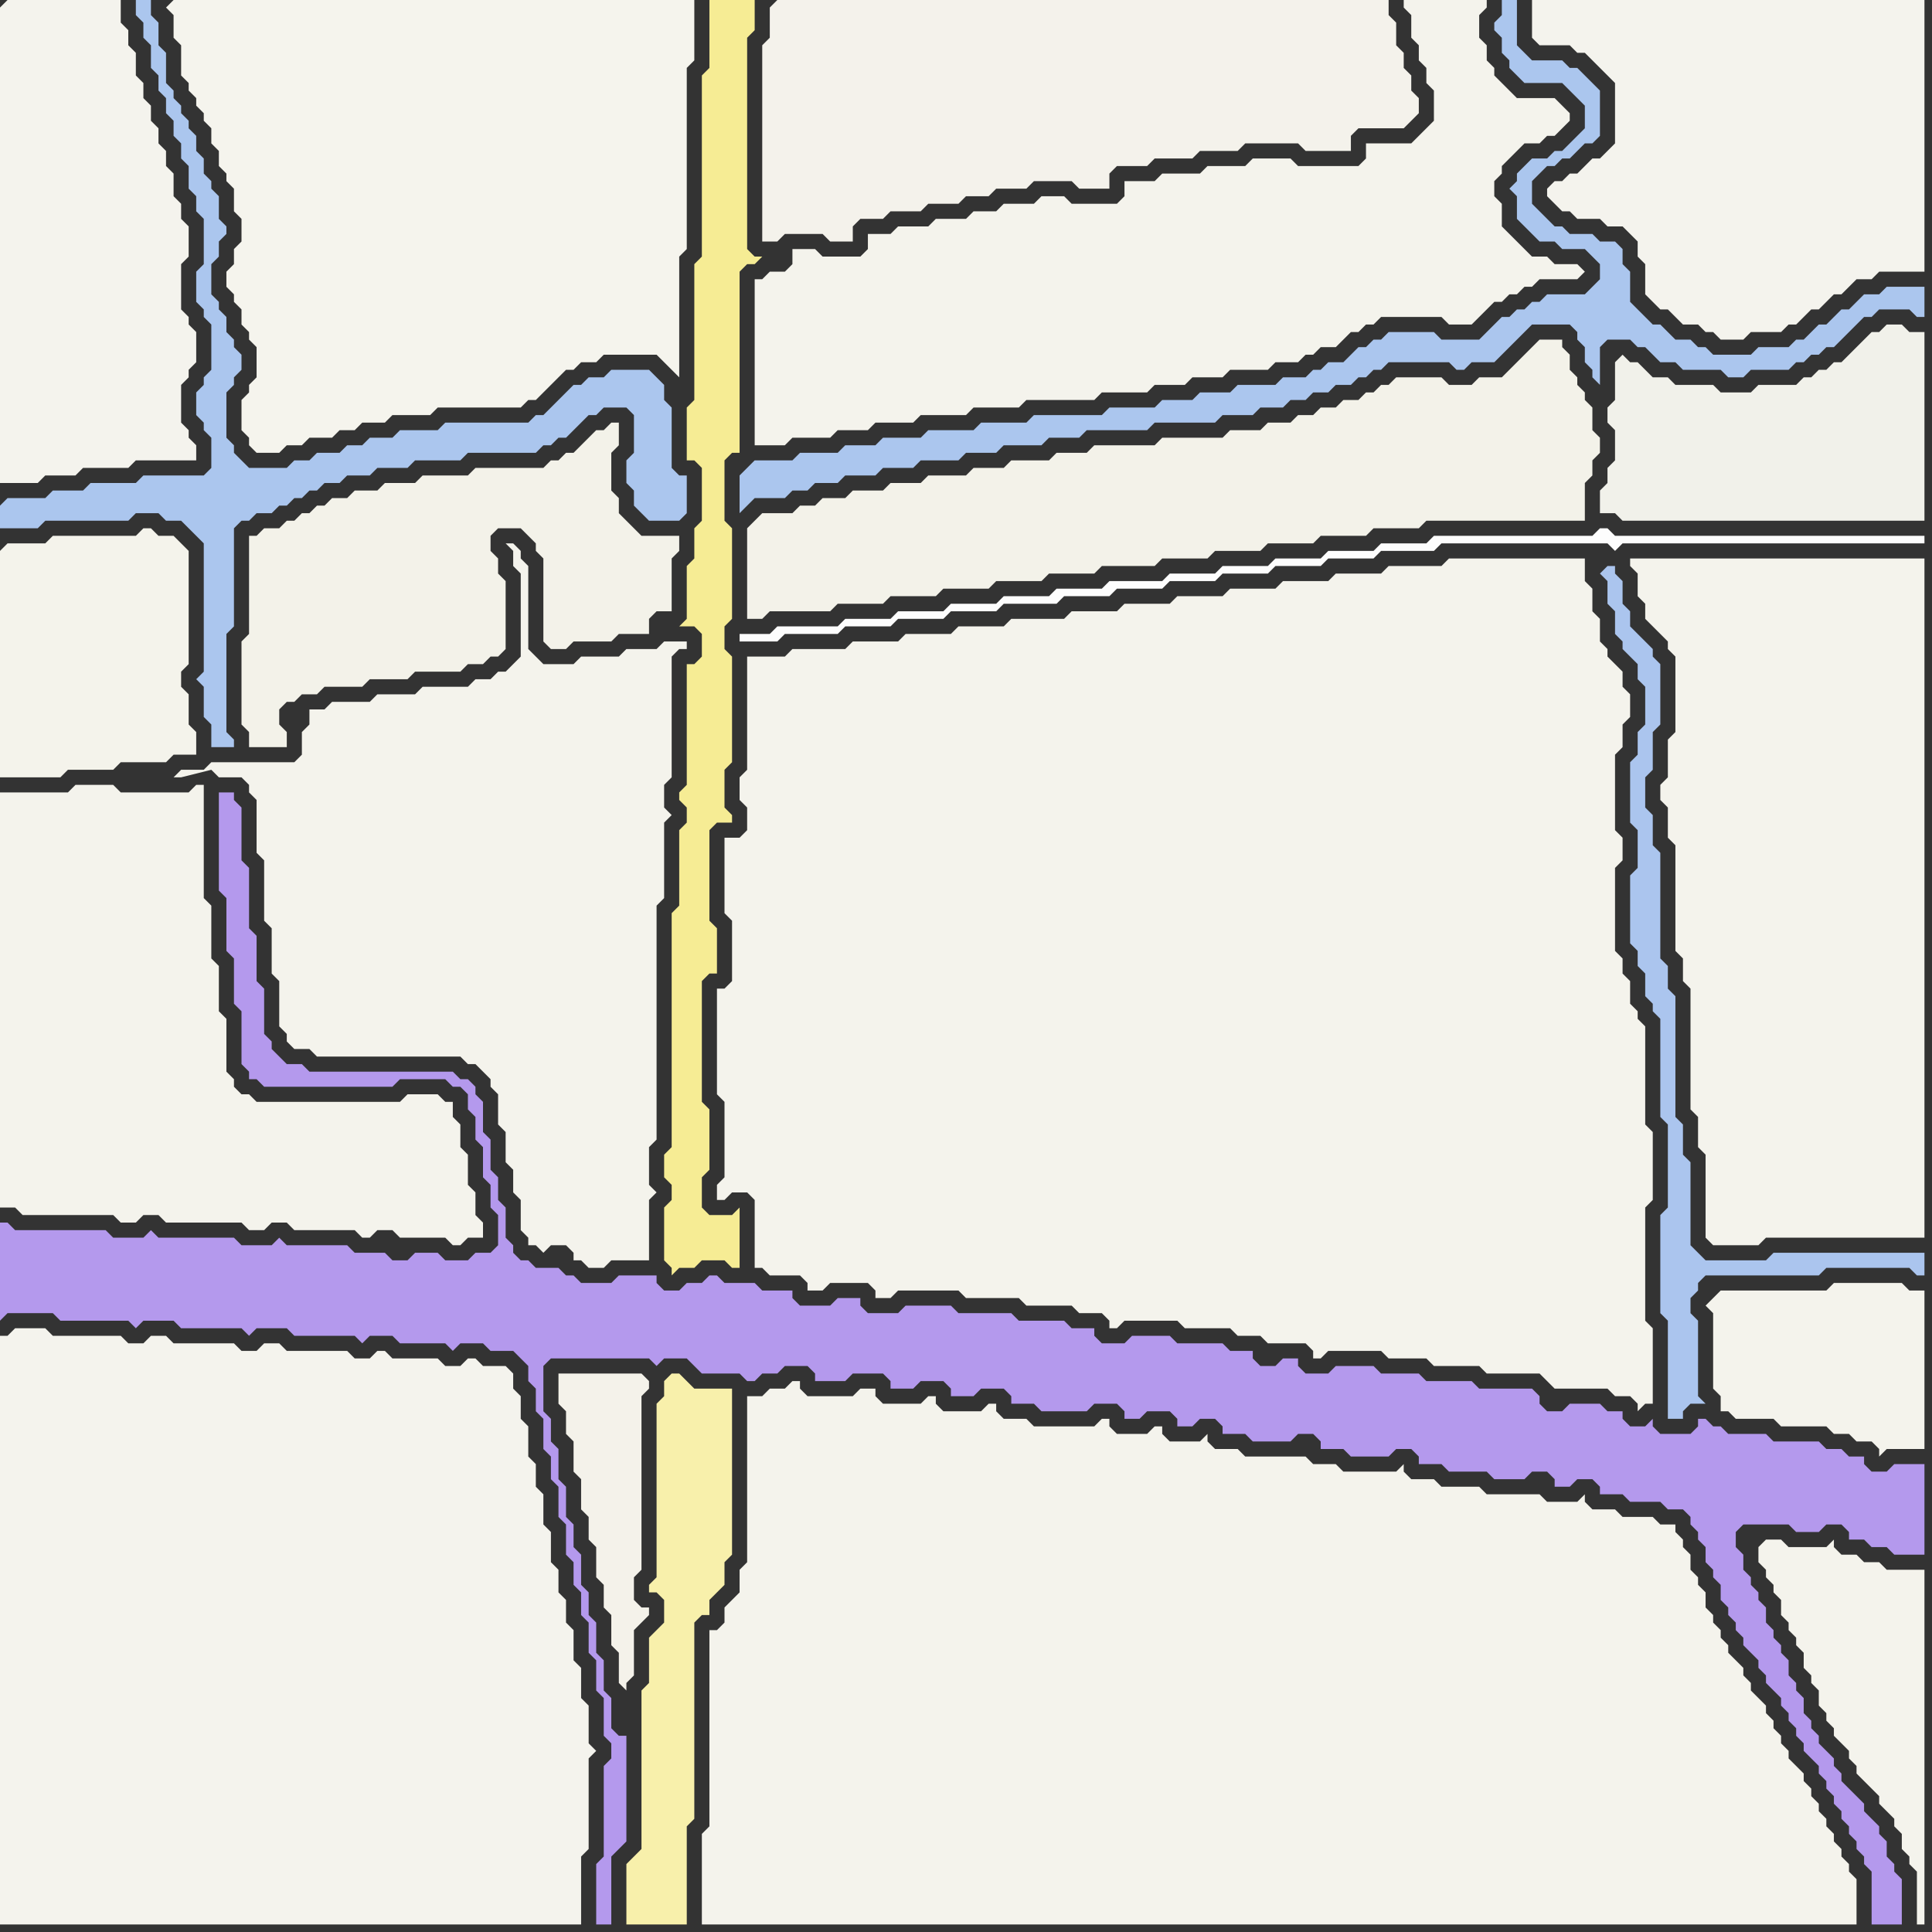 <svg width="256" height="256" xmlns="http://www.w3.org/2000/svg"><rect width="100%" height="100%" fill="#333333" stroke="none"/><script> 
var tempColor;
function hoverPath(evt){
obj = evt.target;
tempColor = obj.getAttribute("fill");
obj.setAttribute("fill","red");
//alert(tempColor);
//obj.setAttribute("stroke","red");}
function recoverPath(evt){
obj = evt.target;
obj.setAttribute("fill", tempColor);
//obj.setAttribute("stroke", tempColor);
}</script><path onmouseover="hoverPath(evt)" onmouseout="recoverPath(evt)" fill="rgb(244,243,236)" d="M  0,110l 0,50 2,0 1,1 12,0 1,1 2,0 1,-1 2,0 1,1 10,0 1,1 2,0 1,-1 2,0 1,1 8,0 1,1 1,0 1,-1 2,0 1,1 6,0 1,1 1,0 1,-1 2,0 0,-2 -1,-1 0,-3 -1,-1 0,-4 -1,-1 0,-3 -1,-1 0,-2 -1,0 -1,-1 -4,0 -1,1 -19,0 -1,-1 -1,0 -1,-1 0,-1 -1,-1 0,-7 -1,-1 0,-6 -1,-1 0,-7 -1,-1 0,-15 -1,0 -1,1 -9,0 -1,-1 -5,0 -1,1 -9,0Z"/>
<path onmouseover="hoverPath(evt)" onmouseout="recoverPath(evt)" fill="rgb(244,243,236)" d="M  34,106l 0,7 1,1 0,8 1,1 0,6 1,1 0,6 1,1 0,1 1,1 2,0 1,1 19,0 1,1 1,0 1,1 1,1 0,1 1,1 0,4 1,1 0,4 1,1 0,3 1,1 0,4 1,1 0,1 1,0 1,1 1,-1 2,0 1,1 0,1 1,0 1,1 2,0 1,-1 5,0 0,-8 1,-1 -1,-1 0,-5 1,-1 0,-31 1,-1 0,-10 1,-1 -1,-1 0,-3 1,-1 0,-16 1,-1 1,0 0,-1 -3,0 -1,1 -4,0 -1,1 -5,0 -1,1 -4,0 -1,-1 -1,-1 0,-11 -1,-1 0,-1 -1,-1 -1,0 1,1 0,2 1,1 0,11 -1,1 -1,1 -1,0 -1,1 -2,0 -1,1 -6,0 -1,1 -5,0 -1,1 -5,0 -1,1 -2,0 0,2 -1,1 0,3 -1,1 -11,0 -1,1 -3,0 -1,1 1,0 4,-1 1,1 3,0 1,1 0,1 1,1Z"/>
<path onmouseover="hoverPath(evt)" onmouseout="recoverPath(evt)" fill="rgb(244,242,234)" d="M  74,182l 0,4 1,1 0,3 1,1 0,4 1,1 0,4 1,1 0,3 1,1 0,4 1,1 0,3 1,1 0,4 1,1 0,4 1,1 0,-1 1,-1 0,-6 1,-1 1,-1 0,-1 -1,0 -1,-1 0,-3 1,-1 0,-23 1,-1 0,-1 -1,-1Z"/>
<path onmouseover="hoverPath(evt)" onmouseout="recoverPath(evt)" fill="rgb(253,253,253)" d="M  98,84l 0,1 5,0 1,-1 7,0 1,-1 6,0 1,-1 6,0 1,-1 6,0 1,-1 7,0 1,-1 6,0 1,-1 6,0 1,-1 6,0 1,-1 6,0 1,-1 6,0 1,-1 6,0 1,-1 7,0 1,-1 22,0 1,1 1,-1 40,0 0,-1 -41,0 -1,-1 -1,0 -1,1 -21,0 -1,1 -6,0 -1,1 -6,0 -1,1 -6,0 -1,1 -6,0 -1,1 -6,0 -1,1 -7,0 -1,1 -6,0 -1,1 -6,0 -1,1 -6,0 -1,1 -6,0 -1,1 -6,0 -1,1 -8,0 -1,1Z"/>
<path onmouseover="hoverPath(evt)" onmouseout="recoverPath(evt)" fill="rgb(244,243,236)" d="M  101,37l -1,0 0,22 4,0 1,-1 5,0 1,-1 4,0 1,-1 5,0 1,-1 6,0 1,-1 6,0 1,-1 9,0 1,-1 6,0 1,-1 4,0 1,-1 4,0 1,-1 5,0 1,-1 3,0 1,-1 1,0 1,-1 2,0 1,-1 1,-1 1,0 1,-1 1,0 1,-1 8,0 1,1 3,0 1,-1 1,-1 1,-1 1,0 1,-1 1,0 1,-1 1,0 1,-1 5,0 1,-1 -1,-1 -3,0 -1,-1 -2,0 -1,-1 -1,-1 -1,-1 -1,-1 0,-3 -1,-1 0,-2 1,-1 0,-1 1,-1 1,-1 1,-1 2,0 1,-1 1,0 1,-1 1,-1 0,-1 -2,-2 -5,0 -1,-1 -1,-1 -1,-1 0,-1 -1,-1 0,-2 -1,-1 0,-3 1,-1 0,-1 -11,0 0,1 1,1 0,3 1,1 0,2 1,1 0,2 1,1 0,4 -1,1 -1,1 -1,1 -6,0 0,2 -1,1 -8,0 -1,-1 -5,0 -1,1 -5,0 -1,1 -5,0 -1,1 -4,0 0,2 -1,1 -6,0 -1,-1 -3,0 -1,1 -4,0 -1,1 -3,0 -1,1 -4,0 -1,1 -4,0 -1,1 -3,0 0,2 -1,1 -5,0 -1,-1 -3,0 0,2 -1,1 -2,0 -1,1Z"/>
<path onmouseover="hoverPath(evt)" onmouseout="recoverPath(evt)" fill="rgb(171,197,238)" d="M  212,76l 0,0 1,1 0,3 1,1 0,3 1,1 0,1 1,1 1,1 0,2 1,1 0,5 -1,1 0,3 -1,1 0,8 1,1 0,5 -1,1 0,9 1,1 0,2 1,1 0,3 1,1 0,1 1,1 0,13 1,1 0,11 -1,1 0,13 1,1 0,13 2,0 0,-1 1,-1 2,0 -1,-1 0,-10 -1,-1 0,-2 1,-1 0,-1 1,-1 15,0 1,-1 11,0 1,1 1,0 0,-3 -20,0 -1,1 -8,0 -1,-1 -1,-1 0,-11 -1,-1 0,-4 -1,-1 0,-16 -1,-1 0,-3 -1,-1 0,-14 -1,-1 0,-4 -1,-1 0,-4 1,-1 0,-5 1,-1 0,-8 -1,-1 0,-1 -1,-1 -1,-1 -1,-1 0,-2 -1,-1 0,-3 -1,-1 0,-1 -1,0 -1,1Z"/>
<path onmouseover="hoverPath(evt)" onmouseout="recoverPath(evt)" fill="rgb(241,241,234)" d="M  214,48l 0,5 -1,1 0,2 1,1 0,4 -1,1 0,2 -1,1 0,3 2,0 1,1 40,0 0,-25 -2,0 -1,-1 -2,0 -1,1 -1,0 -1,1 -1,1 -1,1 -1,1 -1,0 -1,1 -1,0 -1,1 -1,0 -1,1 -5,0 -1,1 -4,0 -1,-1 -5,0 -1,-1 -2,0 -2,-2 -1,0 -1,-1 -1,1Z"/>
<path onmouseover="hoverPath(evt)" onmouseout="recoverPath(evt)" fill="rgb(244,243,236)" d="M  217,76l 0,3 1,1 0,2 1,1 1,1 1,1 0,1 1,1 0,10 -1,1 0,5 -1,1 0,2 1,1 0,4 1,1 0,14 1,1 0,3 1,1 0,16 1,1 0,4 1,1 0,11 1,1 6,0 1,-1 21,0 0,-90 -39,0 0,1 1,1Z"/>
<path onmouseover="hoverPath(evt)" onmouseout="recoverPath(evt)" fill="rgb(244,243,236)" d="M  227,172l -1,1 1,1 0,10 1,1 0,2 1,0 1,1 5,0 1,1 6,0 1,1 2,0 1,1 2,0 1,1 0,1 1,-1 5,0 0,-21 -2,0 -1,-1 -9,0 -1,1 -14,0 -1,1Z"/>
<path onmouseover="hoverPath(evt)" onmouseout="recoverPath(evt)" fill="rgb(244,243,237)" d="M  0,1l 0,63 5,0 1,-1 4,0 1,-1 6,0 1,-1 8,0 0,-2 -1,-1 0,-1 -1,-1 0,-5 1,-1 0,-1 1,-1 0,-4 -1,-1 0,-1 -1,-1 0,-6 1,-1 0,-4 -1,-1 0,-2 -1,-1 0,-3 -1,-1 0,-2 -1,-1 0,-2 -1,-1 0,-2 -1,-1 0,-2 -1,-1 0,-3 -1,-1 0,-2 -1,-1 0,-3 -15,0 -1,1Z"/>
<path onmouseover="hoverPath(evt)" onmouseout="recoverPath(evt)" fill="rgb(171,198,238)" d="M  0,67l 0,3 5,0 1,-1 11,0 1,-1 3,0 1,1 2,0 1,1 1,1 1,1 0,17 -1,1 1,1 0,4 1,1 0,3 3,0 0,-1 -1,-1 0,-13 1,-1 0,-13 1,-1 1,0 1,-1 2,0 1,-1 1,0 1,-1 1,0 1,-1 1,0 1,-1 2,0 1,-1 3,0 1,-1 4,0 1,-1 6,0 1,-1 9,0 1,-1 1,0 1,-1 1,0 2,-2 1,-1 1,0 1,-1 3,0 1,1 0,5 -1,1 0,3 1,1 0,2 1,1 1,1 4,0 1,-1 0,-5 -1,0 -1,-1 0,-8 -1,-1 0,-2 -1,-1 -1,-1 -5,0 -1,1 -2,0 -1,1 -1,0 -1,1 -1,1 -1,1 -1,1 -1,0 -1,1 -11,0 -1,1 -5,0 -1,1 -3,0 -1,1 -2,0 -1,1 -3,0 -1,1 -2,0 -1,1 -5,0 -1,-1 -1,-1 0,-1 -1,-1 0,-6 1,-1 0,-1 1,-1 0,-2 -1,-1 0,-1 -1,-1 0,-2 -1,-1 0,-1 -1,-1 0,-4 1,-1 0,-2 1,-1 0,-1 -1,-1 0,-3 -1,-1 0,-1 -1,-1 0,-2 -1,-1 0,-2 -1,-1 0,-1 -1,-1 0,-1 -1,-1 0,-1 -1,-1 0,-4 -1,-1 0,-3 -1,-1 0,-2 -2,0 0,2 1,1 0,2 1,1 0,3 1,1 0,2 1,1 0,2 1,1 0,2 1,1 0,2 1,1 0,3 1,1 0,2 1,1 0,6 -1,1 0,4 1,1 0,1 1,1 0,6 -1,1 0,1 -1,1 0,3 1,1 0,1 1,1 0,4 -1,1 -8,0 -1,1 -6,0 -1,1 -4,0 -1,1 -5,0 -1,1Z"/>
<path onmouseover="hoverPath(evt)" onmouseout="recoverPath(evt)" fill="rgb(244,243,235)" d="M  0,73l 0,30 8,0 1,-1 6,0 1,-1 6,0 1,-1 3,0 0,-3 -1,-1 0,-4 -1,-1 0,-2 1,-1 0,-15 -1,-1 -1,-1 -2,0 -1,-1 -1,0 -1,1 -11,0 -1,1 -5,0 -1,1Z"/>
<path onmouseover="hoverPath(evt)" onmouseout="recoverPath(evt)" fill="rgb(180,153,237)" d="M  0,165l 0,10 1,-1 6,0 1,1 9,0 1,1 1,-1 4,0 1,1 8,0 1,1 1,-1 4,0 1,1 8,0 1,1 1,-1 3,0 1,1 6,0 1,1 1,-1 3,0 1,1 3,0 1,1 1,1 0,2 1,1 0,3 1,1 0,4 1,1 0,3 1,1 0,4 1,1 0,4 1,1 0,3 1,1 0,3 1,1 0,4 1,1 0,4 1,1 0,5 1,1 0,2 -1,1 0,12 -1,1 0,8 2,0 0,-9 1,-1 1,-1 0,-14 -1,0 -1,-1 0,-4 -1,-1 0,-4 -1,-1 0,-4 -1,-1 0,-3 -1,-1 0,-4 -1,-1 0,-3 -1,-1 0,-4 -1,-1 0,-4 -1,-1 0,-3 -1,-1 0,-6 1,-1 13,0 1,1 1,-1 3,0 1,1 1,1 5,0 1,1 1,0 1,-1 2,0 1,-1 3,0 1,1 0,1 4,0 1,-1 4,0 1,1 0,1 3,0 1,-1 3,0 1,1 0,1 3,0 1,-1 3,0 1,1 0,1 3,0 1,1 6,0 1,-1 3,0 1,1 0,1 2,0 1,-1 3,0 1,1 0,1 2,0 1,-1 2,0 1,1 0,1 3,0 1,1 5,0 1,-1 2,0 1,1 0,1 3,0 1,1 5,0 1,-1 2,0 1,1 0,1 3,0 1,1 5,0 1,1 4,0 1,-1 2,0 1,1 0,1 2,0 1,-1 2,0 1,1 0,1 3,0 1,1 4,0 1,1 2,0 1,1 0,1 1,1 0,1 1,1 0,2 1,1 0,1 1,1 0,2 1,1 0,1 1,1 0,1 1,1 0,1 1,1 1,1 0,1 1,1 0,1 1,1 1,1 0,1 1,1 0,1 1,1 0,1 1,1 0,1 1,1 1,1 0,1 1,1 0,1 1,1 0,1 1,1 0,1 1,1 0,1 1,1 0,1 1,1 0,1 1,1 0,7 4,0 0,-6 -1,-1 0,-1 -1,-1 0,-2 -1,-1 0,-1 -1,-1 -1,-1 0,-1 -1,-1 -1,-1 -1,-1 0,-1 -1,-1 0,-1 -1,-1 -1,-1 0,-1 -1,-1 0,-1 -1,-1 0,-2 -1,-1 0,-1 -1,-1 0,-2 -1,-1 0,-1 -1,-1 0,-1 -1,-1 0,-2 -1,-1 0,-1 -1,-1 0,-1 -1,-1 0,-2 -1,-1 0,-2 1,-1 6,0 1,1 3,0 1,-1 2,0 1,1 0,1 2,0 1,1 2,0 1,1 4,0 0,-12 -4,0 -1,1 -2,0 -1,-1 0,-1 -2,0 -1,-1 -2,0 -1,-1 -6,0 -1,-1 -5,0 -1,-1 -1,0 -1,-1 -1,0 0,1 -1,1 -4,0 -1,-1 0,-1 -1,1 -2,0 -1,-1 0,-1 -2,0 -1,-1 -4,0 -1,1 -2,0 -1,-1 0,-1 -1,-1 -7,0 -1,-1 -6,0 -1,-1 -5,0 -1,-1 -5,0 -1,1 -3,0 -1,-1 0,-1 -2,0 -1,1 -2,0 -1,-1 0,-1 -3,0 -1,-1 -6,0 -1,-1 -5,0 -1,1 -3,0 -1,-1 0,-1 -3,0 -1,-1 -6,0 -1,-1 -7,0 -1,-1 -6,0 -1,1 -4,0 -1,-1 0,-1 -3,0 -1,1 -4,0 -1,-1 0,-1 -4,0 -1,-1 -4,0 -1,-1 -1,0 -1,1 -2,0 -1,1 -2,0 -1,-1 0,-1 -5,0 -1,1 -4,0 -1,-1 -1,0 -1,-1 -3,0 -1,-1 -1,0 -1,-1 0,-1 -1,-1 0,-4 -1,-1 0,-3 -1,-1 0,-4 -1,-1 0,-4 -1,-1 0,-1 -1,-1 -1,0 -1,-1 -19,0 -1,-1 -2,0 -1,-1 -1,-1 0,-1 -1,-1 0,-6 -1,-1 0,-6 -1,-1 0,-8 -1,-1 0,-7 -1,-1 0,-1 -2,0 0,13 1,1 0,7 1,1 0,6 1,1 0,7 1,1 0,1 1,0 1,1 17,0 1,-1 6,0 1,1 1,0 1,1 0,2 1,1 0,3 1,1 0,4 1,1 0,3 1,1 0,4 -1,1 -2,0 -1,1 -3,0 -1,-1 -3,0 -1,1 -2,0 -1,-1 -4,0 -1,-1 -8,0 -1,-1 -1,1 -4,0 -1,-1 -10,0 -1,-1 -1,1 -4,0 -1,-1 -12,0 -1,-1 -1,0Z"/>
<path onmouseover="hoverPath(evt)" onmouseout="recoverPath(evt)" fill="rgb(244,243,237)" d="M  1,177l -1,0 0,78 77,0 0,-9 1,-1 0,-12 1,-1 -1,-1 0,-5 -1,-1 0,-4 -1,-1 0,-4 -1,-1 0,-3 -1,-1 0,-3 -1,-1 0,-4 -1,-1 0,-4 -1,-1 0,-3 -1,-1 0,-4 -1,-1 0,-3 -1,-1 0,-2 -1,-1 -3,0 -1,-1 -1,0 -1,1 -2,0 -1,-1 -6,0 -1,-1 -1,0 -1,1 -2,0 -1,-1 -8,0 -1,-1 -2,0 -1,1 -2,0 -1,-1 -8,0 -1,-1 -2,0 -1,1 -2,0 -1,-1 -9,0 -1,-1 -4,0 -1,1Z"/>
<path onmouseover="hoverPath(evt)" onmouseout="recoverPath(evt)" fill="rgb(245,244,237)" d="M  22,1l 0,0 1,1 0,3 1,1 0,4 1,1 0,1 1,1 0,1 1,1 0,1 1,1 0,2 1,1 0,2 1,1 0,1 1,1 0,3 1,1 0,3 -1,1 0,2 -1,1 0,2 1,1 0,1 1,1 0,2 1,1 0,1 1,1 0,4 -1,1 0,1 -1,1 0,4 1,1 0,1 1,1 3,0 1,-1 2,0 1,-1 3,0 1,-1 2,0 1,-1 3,0 1,-1 5,0 1,-1 11,0 1,-1 1,0 1,-1 1,-1 1,-1 1,-1 1,0 1,-1 2,0 1,-1 7,0 1,1 1,1 1,1 0,-16 1,-1 0,-24 1,-1 0,-8 -69,0 -1,1Z"/>
<path onmouseover="hoverPath(evt)" onmouseout="recoverPath(evt)" fill="rgb(243,242,233)" d="M  34,71l -1,0 0,13 -1,1 0,11 1,1 0,2 5,0 0,-2 -1,-1 0,-2 1,-1 1,0 1,-1 2,0 1,-1 5,0 1,-1 5,0 1,-1 6,0 1,-1 2,0 1,-1 1,0 1,-1 0,-9 -1,-1 0,-2 -1,-1 0,-2 1,-1 3,0 1,1 1,1 0,1 1,1 0,11 1,1 2,0 1,-1 5,0 1,-1 4,0 0,-2 1,-1 2,0 0,-7 1,-1 0,-2 -5,0 -1,-1 -1,-1 -1,-1 0,-2 -1,-1 0,-5 1,-1 0,-3 -1,0 -1,1 -1,0 -1,1 -1,1 -1,1 -1,0 -1,1 -1,0 -1,1 -9,0 -1,1 -6,0 -1,1 -4,0 -1,1 -3,0 -1,1 -2,0 -1,1 -1,0 -1,1 -1,0 -1,1 -1,0 -1,1 -2,0 -1,1Z"/>
<path onmouseover="hoverPath(evt)" onmouseout="recoverPath(evt)" fill="rgb(248,240,171)" d="M  91,253l 0,-11 1,-1 0,-26 1,-1 1,0 0,-2 1,-1 1,-1 0,-3 1,-1 0,-22 -5,0 -1,-1 -1,-1 -1,0 -1,1 0,2 -1,1 0,23 -1,1 0,1 1,0 1,1 0,3 -1,1 -1,1 0,6 -1,1 0,21 -1,1 -1,1 0,8 8,0Z"/>
<path onmouseover="hoverPath(evt)" onmouseout="recoverPath(evt)" fill="rgb(246,236,148)" d="M  95,0l -1,0 0,9 -1,1 0,24 -1,1 0,18 -1,1 0,7 1,0 1,1 0,7 -1,1 0,4 -1,1 0,7 -1,1 2,0 1,1 0,3 -1,1 -1,0 0,16 -1,1 0,1 1,1 0,2 -1,1 0,10 -1,1 0,31 -1,1 0,3 1,1 0,2 -1,1 0,7 1,1 0,1 1,-1 2,0 1,-1 3,0 1,1 1,0 0,-8 -1,1 -3,0 -1,-1 0,-4 1,-1 0,-8 -1,-1 0,-16 1,-1 1,0 0,-6 -1,-1 0,-12 1,-1 2,0 0,-1 -1,-1 0,-5 1,-1 0,-14 -1,-1 0,-3 1,-1 0,-12 -1,-1 0,-8 1,-1 1,0 0,-24 1,-1 1,0 1,-1 -1,0 -1,-1 0,-28 1,-1 0,-4Z"/>
<path onmouseover="hoverPath(evt)" onmouseout="recoverPath(evt)" fill="rgb(171,198,238)" d="M  98,63l 0,5 1,-1 0,0 1,-1 4,0 1,-1 2,0 1,-1 3,0 1,-1 4,0 1,-1 4,0 1,-1 5,0 1,-1 4,0 1,-1 5,0 1,-1 4,0 1,-1 8,0 1,-1 8,0 1,-1 4,0 1,-1 3,0 1,-1 2,0 1,-1 2,0 1,-1 2,0 1,-1 1,0 1,-1 1,0 1,-1 8,0 1,1 1,0 1,-1 3,0 1,-1 3,-3 1,-1 5,0 1,1 0,1 1,1 0,2 1,1 0,1 1,1 0,-5 1,-1 3,0 1,1 1,0 1,1 1,1 2,0 1,1 5,0 1,1 2,0 1,-1 5,0 1,-1 1,0 1,-1 1,0 1,-1 1,0 1,-1 1,-1 1,-1 1,-1 1,0 1,-1 4,0 1,1 1,0 0,-4 -5,0 -1,1 -2,0 -1,1 -1,1 -1,0 -1,1 -1,1 -1,0 -1,1 -1,1 -1,0 -1,1 -4,0 -1,1 -5,0 -1,-1 -1,0 -1,-1 -2,0 -1,-1 -1,-1 -1,0 -1,-1 -1,-1 -1,-1 0,-4 -1,-1 0,-2 -1,-1 -2,0 -1,-1 -3,0 -1,-1 -1,0 -1,-1 -1,-1 -1,-1 0,-3 1,-1 1,-1 1,0 1,-1 1,0 1,-1 1,-1 1,0 1,-1 0,-6 -1,-1 0,0 -1,-1 -1,-1 -1,0 -1,-1 -4,0 -1,-1 -1,-1 0,-6 -2,0 0,2 -1,1 0,1 1,1 0,2 1,1 0,1 1,1 1,1 5,0 1,1 1,1 1,1 0,3 -1,1 -1,1 -1,1 -1,0 -1,1 -2,0 -1,1 -1,1 0,1 -1,1 1,1 0,3 1,1 1,1 1,1 2,0 1,1 3,0 1,1 1,1 0,2 -1,1 -1,1 -5,0 -1,1 -1,0 -1,1 -1,0 -1,1 -1,0 -3,3 -5,0 -1,-1 -6,0 -1,1 -1,0 -1,1 -1,0 -1,1 -1,1 -2,0 -1,1 -1,0 -1,1 -3,0 -1,1 -5,0 -1,1 -4,0 -1,1 -4,0 -1,1 -6,0 -1,1 -9,0 -1,1 -6,0 -1,1 -6,0 -1,1 -5,0 -1,1 -4,0 -1,1 -5,0 -1,1 -5,0 -1,1 -1,1Z"/>
<path onmouseover="hoverPath(evt)" onmouseout="recoverPath(evt)" fill="rgb(244,243,236)" d="M  99,89l 0,13 -1,1 0,3 1,1 0,3 -1,1 -2,0 0,10 1,1 0,8 -1,1 -1,0 0,14 1,1 0,10 -1,1 0,2 1,0 1,-1 2,0 1,1 0,9 1,0 1,1 4,0 1,1 0,1 2,0 1,-1 5,0 1,1 0,1 2,0 1,-1 8,0 1,1 7,0 1,1 6,0 1,1 3,0 1,1 0,1 1,0 1,-1 7,0 1,1 6,0 1,1 3,0 1,1 5,0 1,1 0,1 1,0 1,-1 7,0 1,1 5,0 1,1 6,0 1,1 7,0 1,1 1,1 7,0 1,1 2,0 1,1 0,1 1,-1 1,0 0,-10 -1,-1 0,-15 1,-1 0,-9 -1,-1 0,-13 -1,-1 0,-1 -1,-1 0,-3 -1,-1 0,-2 -1,-1 0,-11 1,-1 0,-3 -1,-1 0,-10 1,-1 0,-3 1,-1 0,-3 -1,-1 0,-2 -1,-1 -1,-1 0,-1 -1,-1 0,-3 -1,-1 0,-3 -1,-1 0,-3 -18,0 -1,1 -7,0 -1,1 -6,0 -1,1 -6,0 -1,1 -6,0 -1,1 -6,0 -1,1 -6,0 -1,1 -6,0 -1,1 -7,0 -1,1 -6,0 -1,1 -6,0 -1,1 -6,0 -1,1 -7,0 -1,1 -5,0Z"/>
<path onmouseover="hoverPath(evt)" onmouseout="recoverPath(evt)" fill="rgb(243,242,233)" d="M  100,69l 0,0 -1,1 0,12 2,0 1,-1 8,0 1,-1 6,0 1,-1 6,0 1,-1 6,0 1,-1 6,0 1,-1 6,0 1,-1 7,0 1,-1 6,0 1,-1 6,0 1,-1 6,0 1,-1 6,0 1,-1 6,0 1,-1 21,0 0,-5 1,-1 0,-2 1,-1 0,-2 -1,-1 0,-3 -1,-1 0,-1 -1,-1 0,-1 -1,-1 0,-2 -1,-1 0,-1 -3,0 -1,1 -1,1 -1,1 -1,1 -1,1 -3,0 -1,1 -3,0 -1,-1 -6,0 -1,1 -1,0 -1,1 -1,0 -1,1 -2,0 -1,1 -2,0 -1,1 -2,0 -1,1 -3,0 -1,1 -4,0 -1,1 -8,0 -1,1 -8,0 -1,1 -4,0 -1,1 -5,0 -1,1 -4,0 -1,1 -5,0 -1,1 -4,0 -1,1 -4,0 -1,1 -3,0 -1,1 -2,0 -1,1 -4,0 -1,1Z"/>
<path onmouseover="hoverPath(evt)" onmouseout="recoverPath(evt)" fill="rgb(244,242,235)" d="M  102,1l 0,4 -1,1 0,26 2,0 1,-1 5,0 1,1 3,0 0,-2 1,-1 3,0 1,-1 4,0 1,-1 4,0 1,-1 3,0 1,-1 4,0 1,-1 5,0 1,1 4,0 0,-2 1,-1 4,0 1,-1 5,0 1,-1 5,0 1,-1 7,0 1,1 6,0 0,-2 1,-1 6,0 1,-1 1,-1 0,-2 -1,-1 0,-2 -1,-1 0,-2 -1,-1 0,-3 -1,-1 0,-2 -81,0 -1,1Z"/>
<path onmouseover="hoverPath(evt)" onmouseout="recoverPath(evt)" fill="rgb(244,243,236)" d="M  101,185l -2,0 0,22 -1,1 0,3 -1,1 -1,1 0,2 -1,1 -1,0 0,26 -1,1 0,12 153,0 0,-6 -1,-1 0,-1 -1,-1 0,-1 -1,-1 0,-1 -1,-1 0,-1 -1,-1 0,-1 -1,-1 0,-1 -1,-1 0,-1 -1,-1 -1,-1 0,-1 -1,-1 0,-1 -1,-1 0,-1 -1,-1 0,-1 -1,-1 -1,-1 0,-1 -1,-1 0,-1 -1,-1 -1,-1 0,-1 -1,-1 0,-1 -1,-1 0,-1 -1,-1 0,-2 -1,-1 0,-1 -1,-1 0,-2 -1,-1 0,-1 -1,-1 0,-1 -2,0 -1,-1 -4,0 -1,-1 -3,0 -1,-1 0,-1 -1,1 -4,0 -1,-1 -7,0 -1,-1 -5,0 -1,-1 -3,0 -1,-1 0,-1 -1,1 -7,0 -1,-1 -3,0 -1,-1 -8,0 -1,-1 -3,0 -1,-1 0,-1 -1,1 -4,0 -1,-1 0,-1 -1,0 -1,1 -4,0 -1,-1 0,-1 -1,0 -1,1 -8,0 -1,-1 -3,0 -1,-1 0,-1 -1,0 -1,1 -5,0 -1,-1 0,-1 -1,0 -1,1 -5,0 -1,-1 0,-1 -2,0 -1,1 -6,0 -1,-1 0,-1 -1,0 -1,1 -2,0 -1,1Z"/>
<path onmouseover="hoverPath(evt)" onmouseout="recoverPath(evt)" fill="rgb(244,243,237)" d="M  205,25l 0,1 1,1 1,1 1,0 1,1 3,0 1,1 2,0 1,1 1,1 0,2 1,1 0,4 1,1 1,1 1,0 1,1 1,1 2,0 1,1 1,0 1,1 3,0 1,-1 4,0 1,-1 1,0 1,-1 1,-1 1,0 2,-2 1,0 1,-1 1,-1 2,0 1,-1 6,0 0,-36 -52,0 0,5 1,1 4,0 1,1 1,0 1,1 1,1 1,1 1,1 0,8 -1,1 -1,1 -1,0 -1,1 -1,1 -1,0 -1,1 -1,0 -1,1Z"/>
<path onmouseover="hoverPath(evt)" onmouseout="recoverPath(evt)" fill="rgb(244,243,236)" d="M  233,205l 0,2 1,1 0,1 1,1 0,1 1,1 0,2 1,1 0,1 1,1 0,1 1,1 0,2 1,1 0,1 1,1 0,2 1,1 0,1 1,1 0,1 1,1 1,1 0,1 1,1 0,1 1,1 1,1 1,1 0,1 1,1 1,1 0,1 1,1 0,2 1,1 0,1 1,1 0,7 1,0 0,-47 -5,0 -1,-1 -2,0 -1,-1 -2,0 -1,-1 0,-1 -1,1 -5,0 -1,-1 -2,0 -1,1Z"/>
</svg>